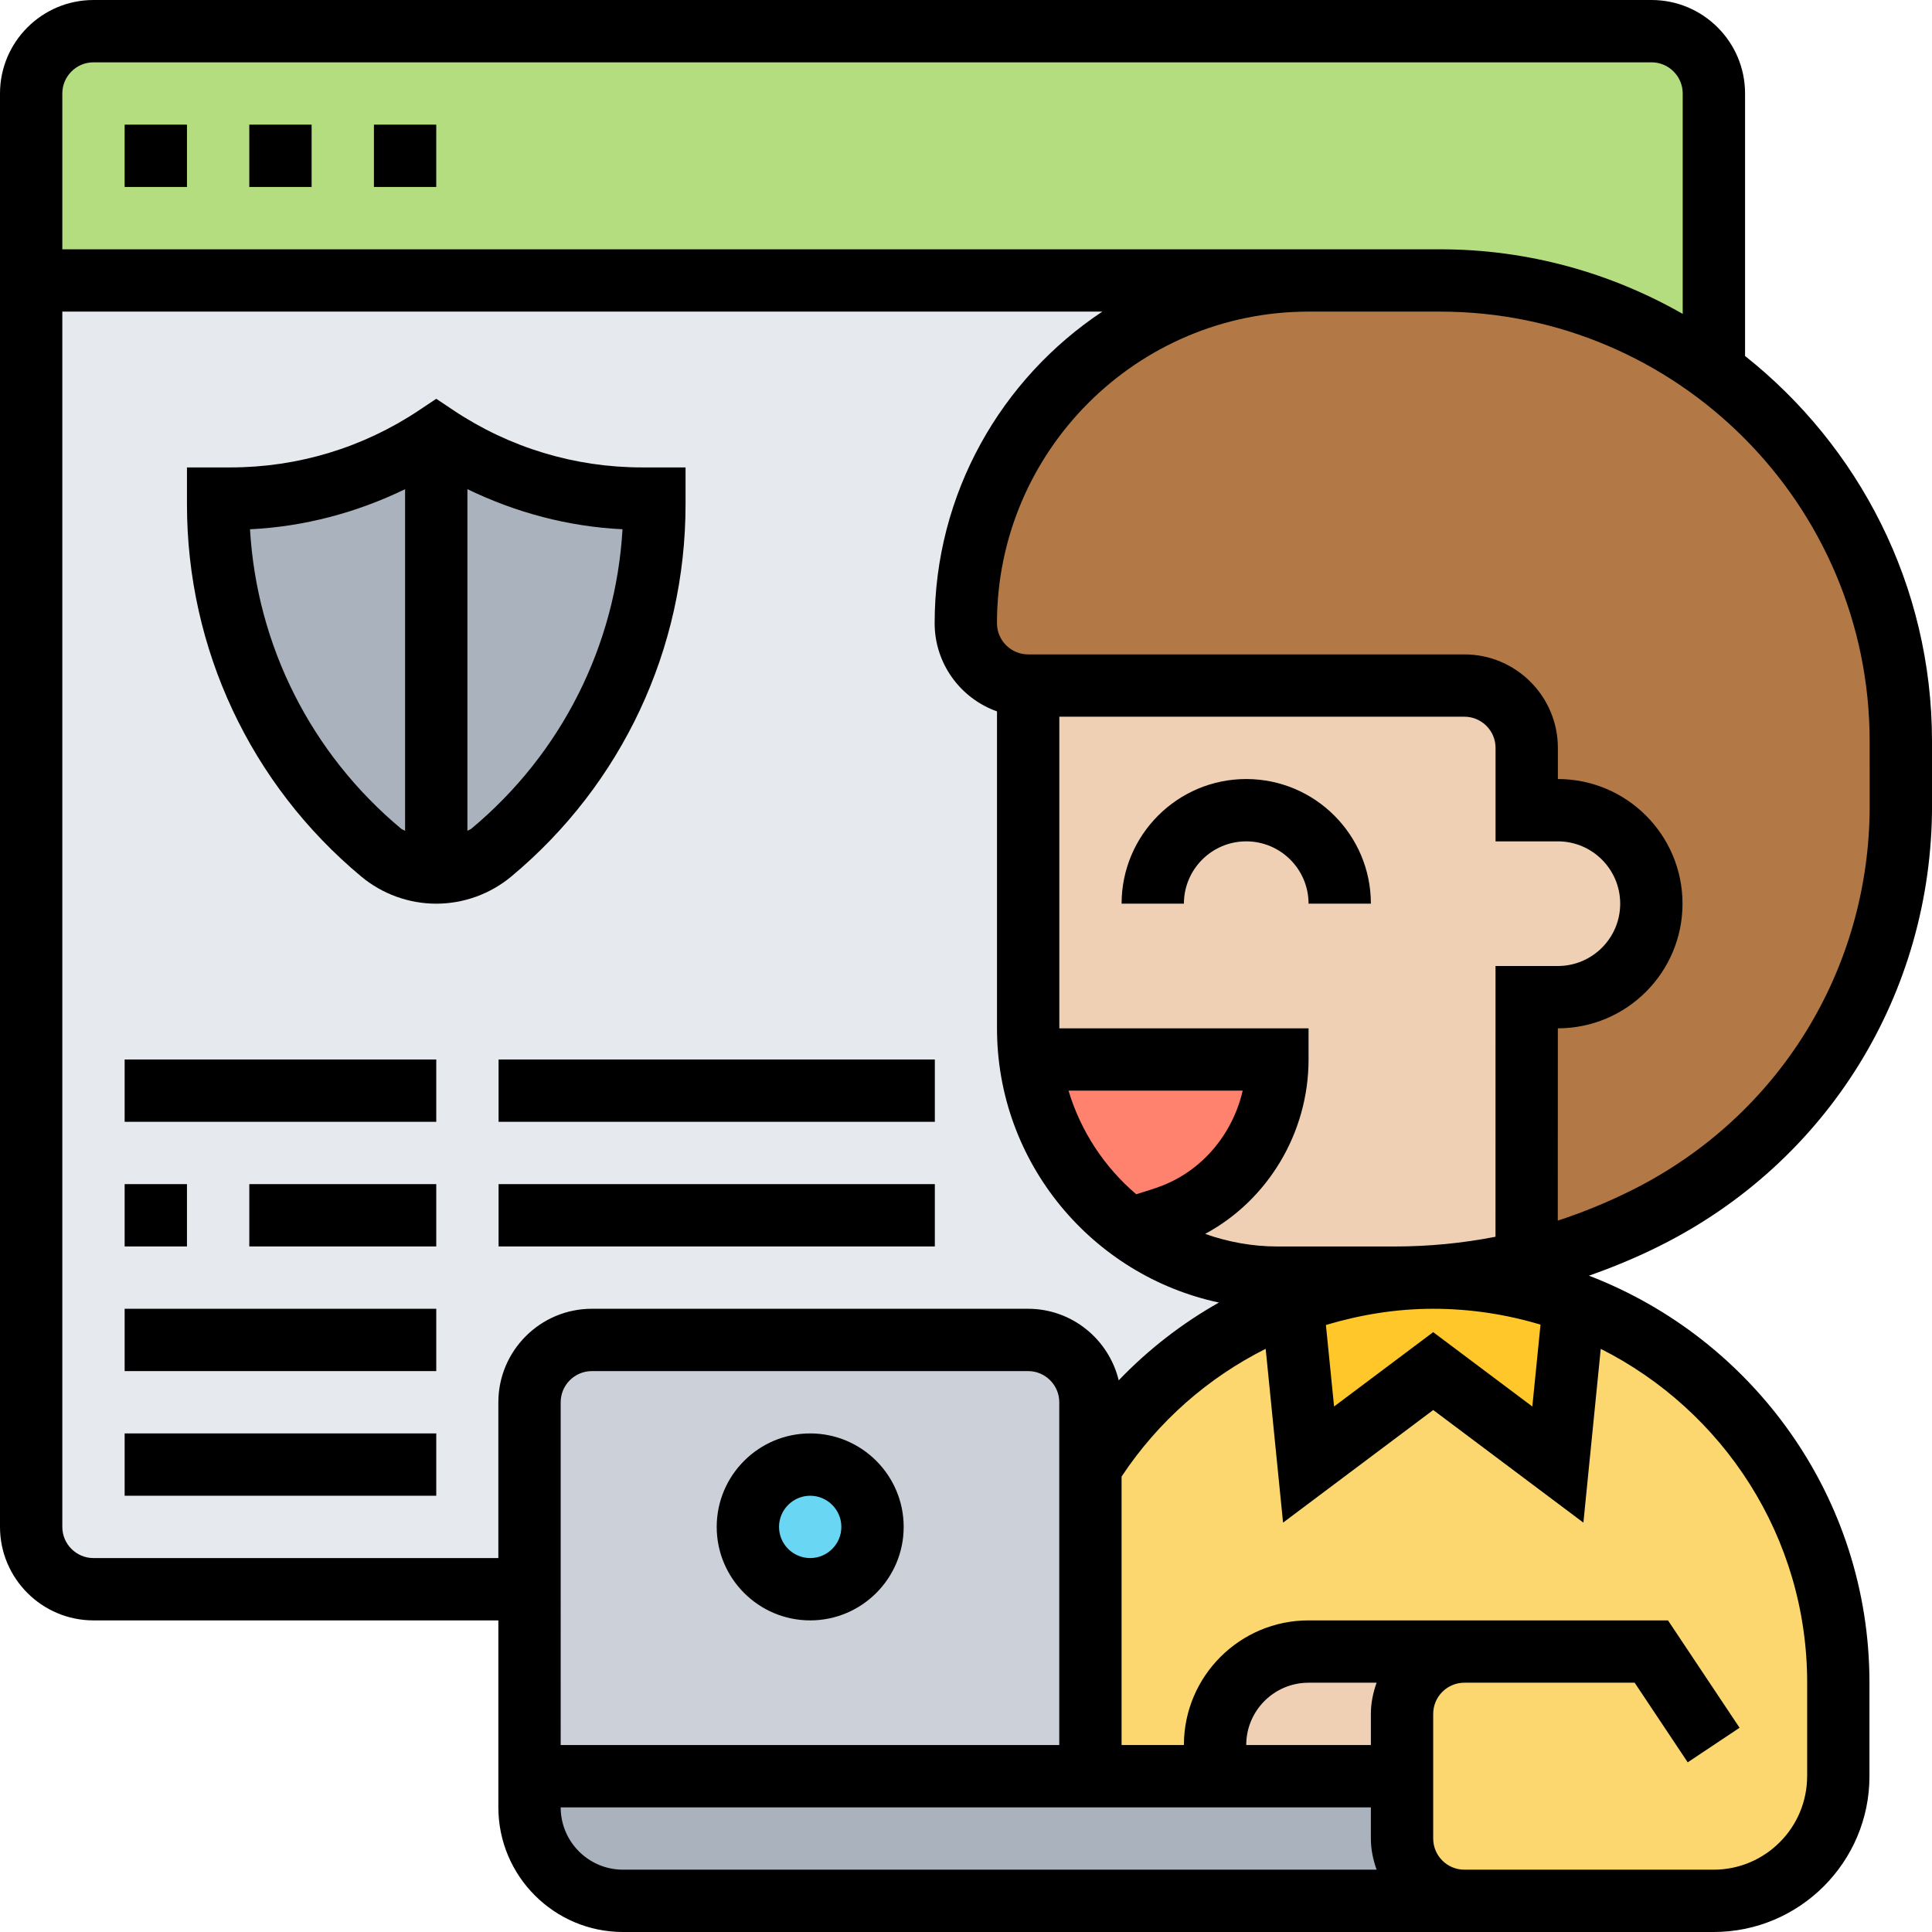 <svg id="Layer_5" enable-background="new 0 0 62 62" height="512" viewBox="0 0 62 62" width="512" xmlns="http://www.w3.org/2000/svg"><g><g><g><path d="m40.99 41h.4l.08.81v.01c-2.68.98-4.94 2.83-6.45 5.2h-.03v-2.02c0-1.1-.89-2-2-2h-14c-1.1 0-2 .9-2 2v6h-13.99c-1.1 0-2-.9-2-2v-40h40.99c-3.03 0-5.79 1.23-7.78 3.22s-3.22 4.74-3.22 7.78c0 1.1.9 2 2 2v11c0 .34.02.67.06 1 .28 2.23 1.48 4.18 3.21 5.44 1.32.98 2.96 1.56 4.73 1.56z" fill="#e6e9ed"/></g><g><path d="m1 9v-6c0-1.1.9-2 2-2h50c1.1 0 2 .9 2 2v8.89c-2.46-1.81-5.49-2.89-8.79-2.89h-2.24-1.98z" fill="#b4dd7f"/></g><g><path d="m55 11.89c3.64 2.7 6 7.02 6 11.89v2.07c0 5.6-3.16 10.73-8.17 13.23-1.23.61-2.51 1.08-3.82 1.41l-.02-.08v-8.41h1c.83 0 1.58-.34 2.12-.88.55-.54.88-1.29.88-2.12 0-1.66-1.34-3-3-3h-1v-2c0-1.1-.89-2-2-2h-8-6c-1.1 0-2-.9-2-2 0-3.04 1.23-5.79 3.22-7.78s4.75-3.22 7.78-3.22h1.98 2.24c3.3 0 6.33 1.08 8.79 2.89z" fill="#b27946"/></g><g><path d="m46.99 53h-5c-1.65 0-3 1.34-3 3v1h-4v-9.98h.03c1.51-2.37 3.77-4.22 6.45-5.2l.52 5.18 4-3 4 3 .52-5.19c1.77.66 3.36 1.69 4.67 3 2.36 2.35 3.81 5.6 3.81 9.19v3c0 2.21-1.79 4-4 4h-7-1c-1.1 0-2-.9-2-2v-2-2c0-1.1.9-2 2-2z" fill="#fcd770"/></g><g><path d="m50.51 41.81-.52 5.19-4-3-4 3-.52-5.18v-.01c1.41-.52 2.93-.81 4.52-.81s3.11.29 4.52.81z" fill="#ffc729"/></g><g><path d="m46.99 61h-27c-1.65 0-3-1.34-3-3v-1h18 4 6v2c0 1.1.9 2 2 2z" fill="#aab2bd"/></g><g><path d="m41.99 53h5c-1.1 0-2 .9-2 2v2h-6v-1c0-1.66 1.35-3 3-3z" fill="#f0d0b4"/></g><g><path d="m49.99 26c1.66 0 3 1.34 3 3 0 .83-.33 1.58-.88 2.12-.54.54-1.29.88-2.12.88h-1v8.41l.02.08c-4.09.51-4.18.51-4.27.51-1.04 0-2.19 0-3.35 0-.13 0-.27 0-.4 0-1.77 0-3.41-.58-4.73-1.56.52-.14.99-.3 1.42-.47 1.01-.39 1.84-1.09 2.41-1.96.58-.87.9-1.92.9-3.01h-7.93-.01c-.04-.33-.06-.66-.06-1v-11h6 8c1.11 0 2 .9 2 2v2z" fill="#f0d0b4"/></g><g><path d="m33.06 34h7.93c0 1.09-.32 2.14-.9 3.01-.57.87-1.4 1.57-2.41 1.96-.43.17-.9.33-1.42.47-1.73-1.26-2.93-3.21-3.21-5.44z" fill="#ff826e"/></g><g><path d="m16.99 51v-6c0-1.1.9-2 2-2h14c1.11 0 2 .9 2 2v2.02 9.98h-18z" fill="#ccd1d9"/></g><g><circle cx="26" cy="49" fill="#69d6f4" r="2"/></g><g><path d="m20.61 16h.39v.19c0 2.15-.48 4.26-1.37 6.17-.9 1.9-2.21 3.62-3.86 5-.5.41-1.12.64-1.77.64s-1.27-.23-1.77-.64c-3.31-2.76-5.23-6.86-5.23-11.17v-.19h.39c2.36 0 4.65-.7 6.61-2 1.96 1.3 4.25 2 6.61 2z" fill="#aab2bd"/></g></g><g><path d="m43.993 29c0-2.206-1.794-4-4-4s-4 1.794-4 4h2c0-1.103.897-2 2-2s2 .897 2 2z"/><path d="m50.991 40.938c.773-.271 1.536-.587 2.282-.961 5.386-2.693 8.73-8.106 8.728-14.129l-.001-2.069c-.003-5.004-2.353-9.462-5.999-12.355v-8.424c0-1.654-1.346-3-3-3h-50.001c-1.654 0-3 1.346-3 3v46c0 1.654 1.346 3 3 3h12.993v4 2c0 2.206 1.794 4 4 4h27 1 7c2.757 0 5-2.243 5-5v-3c0-5.957-3.747-11.044-9.002-13.062zm-13.679-2.895c-.274.108-.563.192-.849.282-1.016-.866-1.781-2.015-2.173-3.325h5.589c-.316 1.372-1.27 2.533-2.567 3.043zm4.681-4.043v-1h-7.998v-10h12.999c.551 0 1 .449 1 1v3h2c1.103 0 2 .897 2 2s-.897 2-2 2h-2.001l-.001 8.689c-1.063.208-2.147.312-3.248.312-.001 0-.002 0-.003 0h-3.747c-.814 0-1.593-.147-2.32-.404 2.006-1.077 3.319-3.236 3.319-5.597zm4 8c1.197 0 2.352.181 3.444.509l-.263 2.627-3.181-2.386-3.181 2.386-.262-2.616c1.102-.329 2.255-.52 3.443-.52zm14.006-18.219.001 2.069c.002 5.259-2.918 9.987-7.622 12.339-.779.39-1.576.717-2.387.982l.002-6.171h.001c2.206 0 4-1.794 4-4s-1.794-4-4-4v-1c0-1.654-1.346-3-3-3h-14c-.551 0-1-.449-1-1 0-5.514 4.486-10 10-10h1.977 2.241c7.598 0 13.784 6.182 13.787 13.781zm-56.999-21.781h50c.551 0 1 .449 1 1v7.073c-2.301-1.313-4.956-2.073-7.789-2.073h-2.241-1.977-39.993v-5c0-.551.449-1 1-1zm0 48c-.551 0-1-.449-1-1v-39h33.375c-3.239 2.151-5.381 5.829-5.381 10 0 1.304.837 2.417 2.001 2.829v10.171c0 4.318 3.058 7.933 7.122 8.8-1.181.666-2.265 1.504-3.216 2.496-.319-1.314-1.498-2.296-2.908-2.296h-14c-1.654 0-3 1.346-3 3v5zm14.993-5c0-.551.449-1 1-1h14c.551 0 1 .449 1 1v11h-16zm0 13h18 8v1c0 .352.072.686.184 1h-24.184c-1.103 0-2-.897-2-2zm26-3v1h-4c0-1.103.897-2 2-2h2.184c-.112.314-.184.648-.184 1zm14 2c0 1.654-1.346 3-3 3h-7-1c-.551 0-1-.449-1-1v-4c0-.551.449-1 1-1h5.465l1.703 2.555 1.664-1.109-2.297-3.446h-6.535-5c-2.206 0-4 1.794-4 4h-2v-8.616c1.182-1.783 2.78-3.174 4.624-4.099l.558 5.578 4.819-3.614 4.819 3.614.557-5.577c3.921 1.976 6.624 6.03 6.624 10.713v3.001z"/><path d="m12 4h2v2h-2z"/><path d="m4 4h2v2h-2z"/><path d="m8 4h2v2h-2z"/><path d="m22 16.19v-1.19h-1.395c-2.161 0-4.253-.633-6.051-1.832l-.554-.37-.555.37c-1.798 1.199-3.89 1.832-6.05 1.832h-1.395v1.19c0 4.625 2.038 8.977 5.592 11.938.674.562 1.53.872 2.408.872s1.734-.31 2.408-.872c3.554-2.961 5.592-7.313 5.592-11.938zm-13.977.795c1.738-.084 3.421-.534 4.977-1.286v10.965c-.041-.028-.09-.04-.128-.071-2.892-2.411-4.632-5.878-4.849-9.608zm7.105 9.607c-.038.032-.087.044-.128.071v-10.965c1.556.753 3.239 1.203 4.977 1.286-.217 3.732-1.957 7.198-4.849 9.608z"/><path d="m4 46h10v2h-10z"/><path d="m4 42h10v2h-10z"/><path d="m4 38h2v2h-2z"/><path d="m8 38h6v2h-6z"/><path d="m4 34h10v2h-10z"/><path d="m16 34h14v2h-14z"/><path d="m16 38h14v2h-14z"/><path d="m26 46c-1.654 0-3 1.346-3 3s1.346 3 3 3 3-1.346 3-3-1.346-3-3-3zm0 4c-.551 0-1-.449-1-1s.449-1 1-1 1 .449 1 1-.449 1-1 1z"/></g></g></svg>